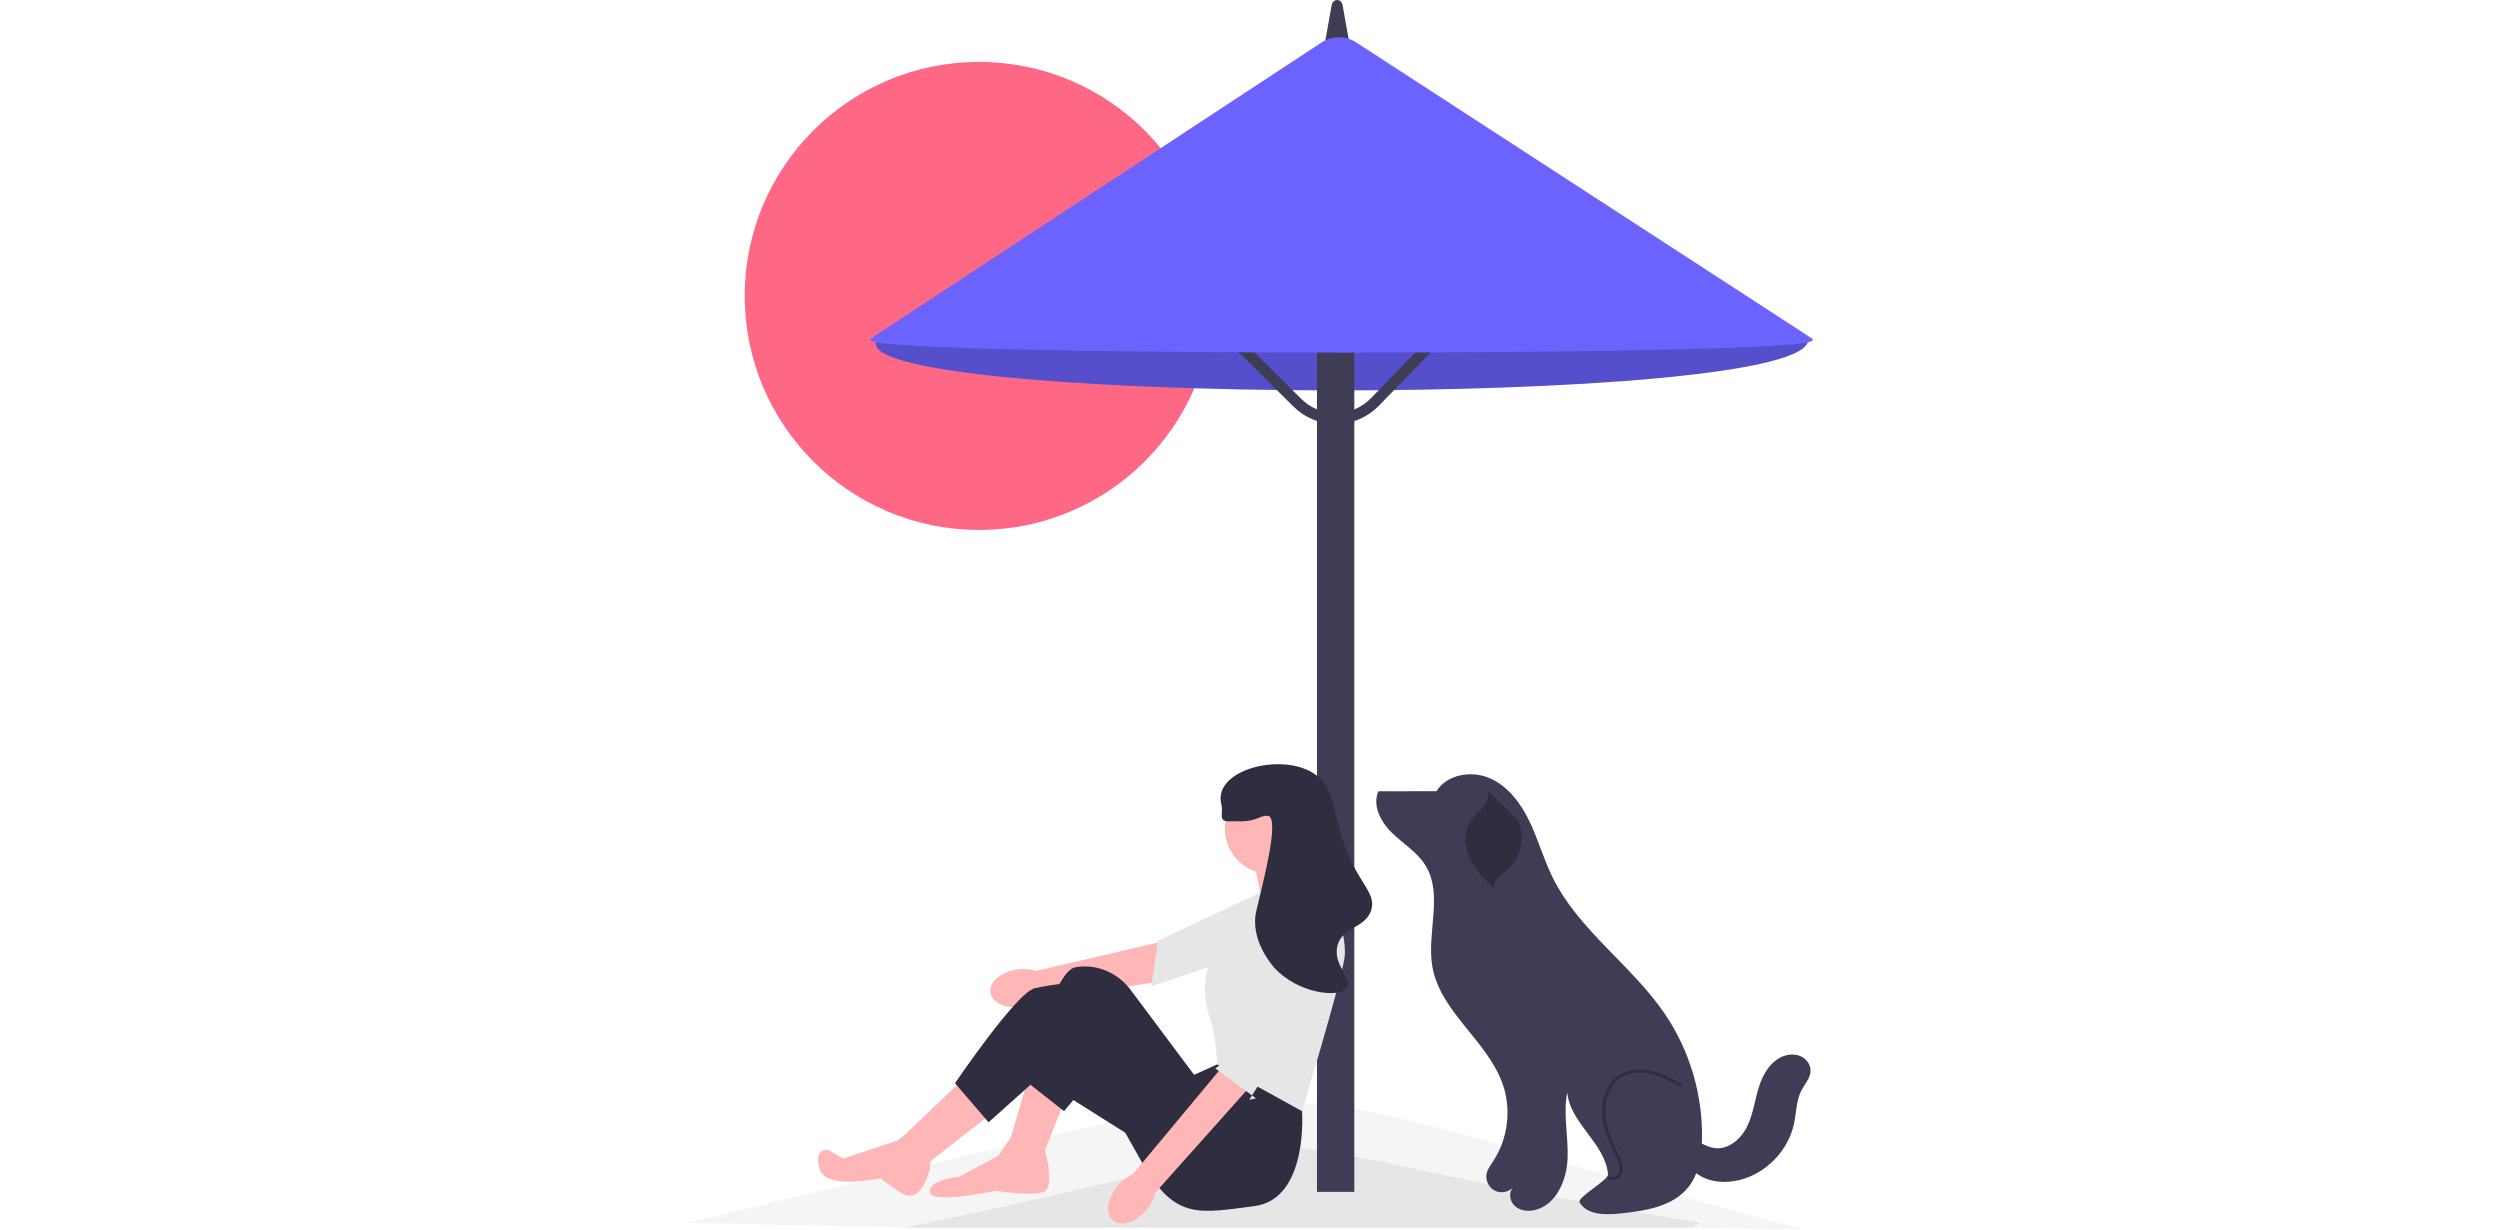 <?xml version="1.0" encoding="UTF-8"?>
<svg xmlns="http://www.w3.org/2000/svg" xmlns:xlink="http://www.w3.org/1999/xlink" width="366px" height="180px" viewBox="0 0 518 566" version="1.1">
<defs>
<filter id="alpha" filterUnits="objectBoundingBox" x="0%" y="0%" width="100%" height="100%">
  <feColorMatrix type="matrix" in="SourceGraphic" values="0 0 0 0 1 0 0 0 0 1 0 0 0 0 1 0 0 0 1 0"/>
</filter>
<mask id="mask0">
  <g filter="url(#alpha)">
<rect x="0" y="0" width="518" height="566" style="fill:rgb(0%,0%,0%);fill-opacity:0.2;stroke:none;"/>
  </g>
</mask>
<clipPath id="clip1">
  <rect x="0" y="0" width="518" height="566"/>
</clipPath>
<g id="surface5" clip-path="url(#clip1)">
<path style=" stroke:none;fill-rule:nonzero;fill:rgb(0%,0%,0%);fill-opacity:1;" d="M 295.418 41.629 L 87.656 155.922 C 63.656 186.656 519.688 188.555 515.926 156.035 L 314.461 41.742 C 308.727 38.488 301.207 38.441 295.418 41.629 Z M 295.418 41.629 "/>
</g>
<mask id="mask1">
  <g filter="url(#alpha)">
<rect x="0" y="0" width="518" height="566" style="fill:rgb(0%,0%,0%);fill-opacity:0.8;stroke:none;"/>
  </g>
</mask>
<clipPath id="clip2">
  <rect x="0" y="0" width="518" height="566"/>
</clipPath>
<g id="surface8" clip-path="url(#clip2)">
<path style=" stroke:none;fill-rule:nonzero;fill:rgb(94.902%,94.902%,94.902%);fill-opacity:1;" d="M 515.062 566.27 L 462.215 565.145 L 99.824 565.145 L 0 562.895 C 330.949 484.777 229.191 491.504 515.062 566.27 Z M 515.062 566.27 "/>
</g>
</defs>
<g id="surface1">
<path style=" stroke:none;fill-rule:nonzero;fill:rgb(100%,40.784%,51.765%);fill-opacity:1;" d="M 242.133 136.238 C 242.133 195.734 193.84 243.965 134.266 243.965 C 74.691 243.965 26.398 195.734 26.398 136.238 C 26.398 76.742 74.691 28.508 134.266 28.508 C 193.84 28.508 242.133 76.742 242.133 136.238 Z M 242.133 136.238 "/>
<path style=" stroke:none;fill-rule:nonzero;fill:rgb(42.353%,38.824%,100%);fill-opacity:1;" d="M 295.418 41.629 L 87.656 155.922 C 63.656 186.656 519.688 188.555 515.926 156.035 L 314.461 41.742 C 308.727 38.488 301.207 38.441 295.418 41.629 Z M 295.418 41.629 "/>
<use xlink:href="#surface5" mask="url(#mask0)"/>
<use xlink:href="#surface8" mask="url(#mask1)"/>
<path style=" stroke:none;fill-rule:nonzero;fill:rgb(90.196%,90.196%,90.196%);fill-opacity:1;" d="M 466.41 562.895 L 462.215 565.145 L 99.824 565.145 C 347.547 514.074 199.027 518.57 466.41 562.895 Z M 466.41 562.895 "/>
<path style=" stroke:none;fill-rule:nonzero;fill:rgb(24.706%,23.922%,33.725%);fill-opacity:1;" d="M 291.309 32.086 L 306.906 32.086 L 301.645 2.477 C 301.32 0.648 300.074 0 299.105 0 C 298.137 0 296.891 0.648 296.566 2.477 Z M 291.309 32.086 "/>
<path style=" stroke:none;fill-rule:nonzero;fill:rgb(24.706%,23.922%,33.725%);fill-opacity:1;" d="M 289.828 129.777 L 307.023 129.777 L 307.023 548.676 L 289.828 548.676 Z M 289.828 129.777 "/>
<path style=" stroke:none;fill-rule:nonzero;fill:rgb(24.706%,23.922%,33.725%);fill-opacity:1;" d="M 298.477 195.172 C 291.141 195.172 284.242 192.332 279.027 187.164 L 235.625 144.129 L 239.172 140.562 L 282.574 183.598 C 286.891 187.875 292.586 190.211 298.695 190.145 C 304.777 190.086 310.457 187.652 314.691 183.297 L 356.164 140.594 L 359.777 144.094 L 318.305 186.797 C 313.125 192.125 306.18 195.102 298.742 195.172 C 298.656 195.172 298.562 195.172 298.477 195.172 Z M 298.477 195.172 "/>
<path style=" stroke:none;fill-rule:nonzero;fill:rgb(42.353%,38.824%,100%);fill-opacity:1;" d="M 304.488 162.316 C 283.133 162.316 261.609 162.242 240.719 162.098 C 196.453 161.781 158.664 161.16 131.43 160.301 C 85.016 158.832 84.52 157.164 84.309 156.453 C 84.262 156.289 84.242 155.969 84.68 155.684 L 291.871 19.602 C 296.855 16.324 303.266 16.367 308.203 19.719 L 517.676 155.793 C 518.113 156.09 518.09 156.41 518.039 156.574 C 517.777 157.41 516.984 159.957 425.012 161.449 C 390.016 162.02 347.605 162.316 304.488 162.316 Z M 304.488 162.316 "/>
<path style=" stroke:none;fill-rule:nonzero;fill:rgb(24.706%,23.922%,33.725%);fill-opacity:1;" d="M 344.379 364.227 L 318.121 364.258 C 315.18 370.781 319.199 378.414 324.336 383.402 C 329.473 388.395 335.914 392.219 339.707 398.293 C 348.125 411.766 340.191 429.48 342.973 445.117 C 346.715 466.172 368.816 479.422 375.547 499.719 C 379.355 511.203 377.625 524.383 370.98 534.5 C 369.754 536.367 368.34 538.211 367.91 540.402 C 367.328 543.383 368.898 546.652 371.59 548.066 C 374.281 549.48 377.871 548.914 379.996 546.746 C 377.918 549.105 378.602 553.086 380.934 555.191 C 383.266 557.297 386.738 557.746 389.816 557.098 C 399.785 554.996 404.805 543.492 405.207 533.324 C 405.613 523.152 403.055 512.848 405.051 502.867 C 406.32 517.191 422.551 526.289 423.82 540.613 C 424.059 543.266 409.367 551.25 410.734 553.539 C 414.191 559.328 422.426 559.348 429.137 558.652 C 440.688 557.461 453.516 555.602 460.762 546.535 C 465.641 540.43 466.906 532.211 467.066 524.398 C 467.488 504.004 461.402 483.523 449.914 466.656 C 434.625 444.207 410.32 428.297 398.316 403.938 C 394.234 395.656 391.738 386.68 387.77 378.348 C 383.801 370.016 377.965 362.043 369.516 358.301 C 361.07 354.562 349.699 356.406 344.824 364.246 "/>
<path style=" stroke:none;fill-rule:nonzero;fill:rgb(18.431%,18.039%,25.49%);fill-opacity:1;" d="M 425.805 543.449 C 425.281 543.449 424.77 543.336 424.285 543.113 C 423.91 542.938 423.75 542.492 423.922 542.117 C 424.098 541.742 424.543 541.578 424.918 541.754 C 425.746 542.141 426.543 541.887 427.066 541.605 C 428.137 541.035 428.977 539.855 429.156 538.68 C 429.5 536.41 428.359 534.086 427.352 532.035 C 424.418 526.062 421.516 519.664 421.082 512.902 C 420.59 505.281 423.742 498.18 429.109 494.812 C 433.098 492.312 438.375 491.656 443.961 492.969 C 448.75 494.094 453.16 496.453 457.633 498.977 C 457.992 499.18 458.121 499.637 457.918 499.996 C 457.711 500.355 457.254 500.484 456.895 500.281 C 452.355 497.719 448.219 495.508 443.617 494.426 C 438.422 493.207 433.555 493.797 429.906 496.082 C 424.996 499.16 422.121 505.727 422.578 512.809 C 422.996 519.297 425.832 525.539 428.699 531.379 C 429.746 533.512 431.051 536.168 430.637 538.906 C 430.387 540.551 429.266 542.129 427.773 542.926 C 427.125 543.273 426.457 543.449 425.805 543.449 Z M 425.805 543.449 "/>
<path style=" stroke:none;fill-rule:nonzero;fill:rgb(18.431%,18.039%,25.49%);fill-opacity:1;" d="M 382.117 377.258 C 385.969 384.895 383.938 395.035 377.434 400.602 C 376.039 401.797 374.469 402.801 373.219 404.148 C 371.973 405.496 371.055 407.324 371.371 409.133 C 367.109 404.914 362.77 400.578 360.191 395.168 C 357.617 389.754 357.113 382.961 360.465 377.992 C 362.066 375.625 364.398 373.848 366.211 371.637 C 368.027 369.426 369.336 366.418 368.355 363.73 "/>
<path style=" stroke:none;fill-rule:nonzero;fill:rgb(24.706%,23.922%,33.725%);fill-opacity:1;" d="M 458.707 523.934 C 456.672 530.152 460.023 537.309 465.527 540.863 C 471.027 544.418 478.137 544.785 484.488 543.176 C 496.773 540.07 506.859 529.566 509.457 517.18 C 510.539 512.031 510.465 506.508 512.91 501.848 C 514.449 498.918 516.988 496.273 517.062 492.965 C 517.121 490.277 515.375 487.727 512.992 486.477 C 510.609 485.227 507.707 485.184 505.141 485.996 C 499.027 487.938 495.273 494.121 493.328 500.227 C 491.383 506.332 490.66 512.859 487.832 518.613 C 485.004 524.363 479.16 529.387 472.805 528.508 C 467.309 527.75 462.656 522.801 457.148 523.477 "/>
<path style=" stroke:none;fill-rule:nonzero;fill:rgb(100%,71.373%,71.373%);fill-opacity:1;" d="M 151.602 446.32 C 144.168 447.457 138.73 452.211 139.453 456.934 C 140.18 461.66 146.797 464.566 154.23 463.426 C 157.207 463.012 160.043 461.891 162.496 460.16 L 216.273 452.066 L 218.301 433.516 L 160.469 446.961 C 157.605 446.043 154.566 445.824 151.602 446.32 Z M 151.602 446.32 "/>
<path style=" stroke:none;fill-rule:nonzero;fill:rgb(90.196%,90.196%,90.196%);fill-opacity:1;" d="M 287.07 407.633 L 274.879 433.469 L 213.602 454.07 L 216.586 433.074 L 273.137 406.387 Z M 287.07 407.633 "/>
<path style=" stroke:none;fill-rule:nonzero;fill:rgb(100%,71.373%,71.373%);fill-opacity:1;" d="M 174.047 505.723 L 163.102 533.371 L 148.941 523.727 L 157.309 494.793 Z M 174.047 505.723 "/>
<path style=" stroke:none;fill-rule:nonzero;fill:rgb(100%,71.373%,71.373%);fill-opacity:1;" d="M 128.34 495.438 L 99.371 523.082 L 110.957 535.301 L 140.57 512.152 Z M 128.34 495.438 "/>
<path style=" stroke:none;fill-rule:nonzero;fill:rgb(100%,71.373%,71.373%);fill-opacity:1;" d="M 292.5 405.426 L 292.18 403.176 L 284.773 388.711 L 260.312 395.141 L 264.816 415.07 Z M 292.5 405.426 "/>
<path style=" stroke:none;fill-rule:nonzero;fill:rgb(18.431%,18.039%,25.49%);fill-opacity:1;" d="M 282.199 501.867 L 282.953 511.523 C 282.953 511.523 286.062 552.016 260.957 555.23 C 235.848 558.445 224.906 561.66 210.098 536.586 L 186.922 495.438 L 173.387 511.523 L 155.379 497.367 C 155.379 497.367 168.254 447.215 178.555 445.289 C 179.84 445.047 181.129 444.926 182.395 444.898 C 190.922 444.723 198.961 448.887 204.062 455.715 L 233.273 494.793 L 243.895 489.973 Z M 282.199 501.867 "/>
<path style=" stroke:none;fill-rule:nonzero;fill:rgb(100%,71.373%,71.373%);fill-opacity:1;" d="M 143.148 532.086 L 149.652 522.496 L 164.582 529.578 C 164.582 529.578 169.543 546.871 163.746 548.801 C 157.953 550.73 141.859 548.156 141.859 548.156 C 141.859 548.156 112.246 554.586 111.602 548.801 C 110.957 543.016 125.121 541.727 125.121 541.727 Z M 143.148 532.086 "/>
<path style=" stroke:none;fill-rule:nonzero;fill:rgb(18.431%,18.039%,25.49%);fill-opacity:1;" d="M 206.234 524.367 L 161.492 496.215 L 138.641 516.652 L 123.191 498.652 C 123.191 498.652 151.516 456.859 159.883 454.934 C 168.254 453.004 181.773 451.719 181.773 451.719 L 222.973 489.652 Z M 206.234 524.367 "/>
<path style=" stroke:none;fill-rule:nonzero;fill:rgb(100%,71.373%,71.373%);fill-opacity:1;" d="M 102.492 520.617 L 111.953 534.094 L 111.582 538.254 C 111.582 538.254 107.738 554.961 98.727 549.309 C 89.715 543.656 89.07 542.371 89.07 542.371 C 89.07 542.371 63.32 548.156 60.746 537.871 C 58.172 527.582 65.25 529.512 65.25 529.512 L 71.684 533.371 L 96.746 525.004 Z M 102.492 520.617 "/>
<path style=" stroke:none;fill-rule:nonzero;fill:rgb(100%,71.373%,71.373%);fill-opacity:1;" d="M 288.637 381.637 C 288.637 393 279.414 402.211 268.035 402.211 C 256.66 402.211 247.438 393 247.438 381.637 C 247.438 370.273 256.66 361.062 268.035 361.062 C 279.414 361.062 288.637 370.273 288.637 381.637 Z M 288.637 381.637 "/>
<path style=" stroke:none;fill-rule:nonzero;fill:rgb(90.196%,90.196%,90.196%);fill-opacity:1;" d="M 263.207 410.891 L 292.82 401.891 C 292.82 401.891 304.41 428.895 302.477 441.109 C 300.547 453.324 282.953 511.523 282.953 511.523 L 243.895 489.973 C 243.895 489.973 243.25 477.113 241.32 471.328 C 239.391 465.539 233.273 447.859 246.793 433.07 C 260.312 418.285 263.207 410.891 263.207 410.891 Z M 263.207 410.891 "/>
<path style=" stroke:none;fill-rule:nonzero;fill:rgb(100%,71.373%,71.373%);fill-opacity:1;" d="M 198.031 545.895 C 193.211 551.66 192.285 558.82 195.961 561.883 C 199.637 564.945 206.52 562.754 211.34 556.984 C 213.297 554.707 214.68 551.992 215.371 549.07 L 260.992 497.98 L 246.855 490.352 L 205.109 540.516 C 202.352 541.719 199.926 543.562 198.031 545.895 Z M 198.031 545.895 "/>
<path style=" stroke:none;fill-rule:nonzero;fill:rgb(90.196%,90.196%,90.196%);fill-opacity:1;" d="M 285.922 423.863 L 292.922 451.551 L 258.664 506.32 L 261.758 505.613 L 243.035 491.875 L 247.629 488.203 L 274.363 431.73 Z M 285.922 423.863 "/>
<path style=" stroke:none;fill-rule:nonzero;fill:rgb(18.431%,18.039%,25.49%);fill-opacity:1;" d="M 249.047 378.102 C 254.328 378.09 254.629 378.125 255.484 378.102 C 262.035 377.93 263.75 375.355 267.07 375.527 C 273 375.844 265.176 405.527 261.922 419.25 C 258.73 432.707 269.516 444.766 270.289 445.609 C 281.238 457.5 300.465 459.676 303.766 454.609 C 306.438 450.512 296.973 444.281 299.258 435.324 C 301.496 426.566 311.824 427.5 314.711 419.25 C 317.734 410.609 307.574 406.254 301.191 385.172 C 297.523 373.066 298.172 370.812 294.754 363.312 C 285.609 343.27 240.797 351.805 245.828 370.387 C 246.801 373.98 244.211 378.113 249.047 378.102 Z M 249.047 378.102 "/>
</g>
</svg>
